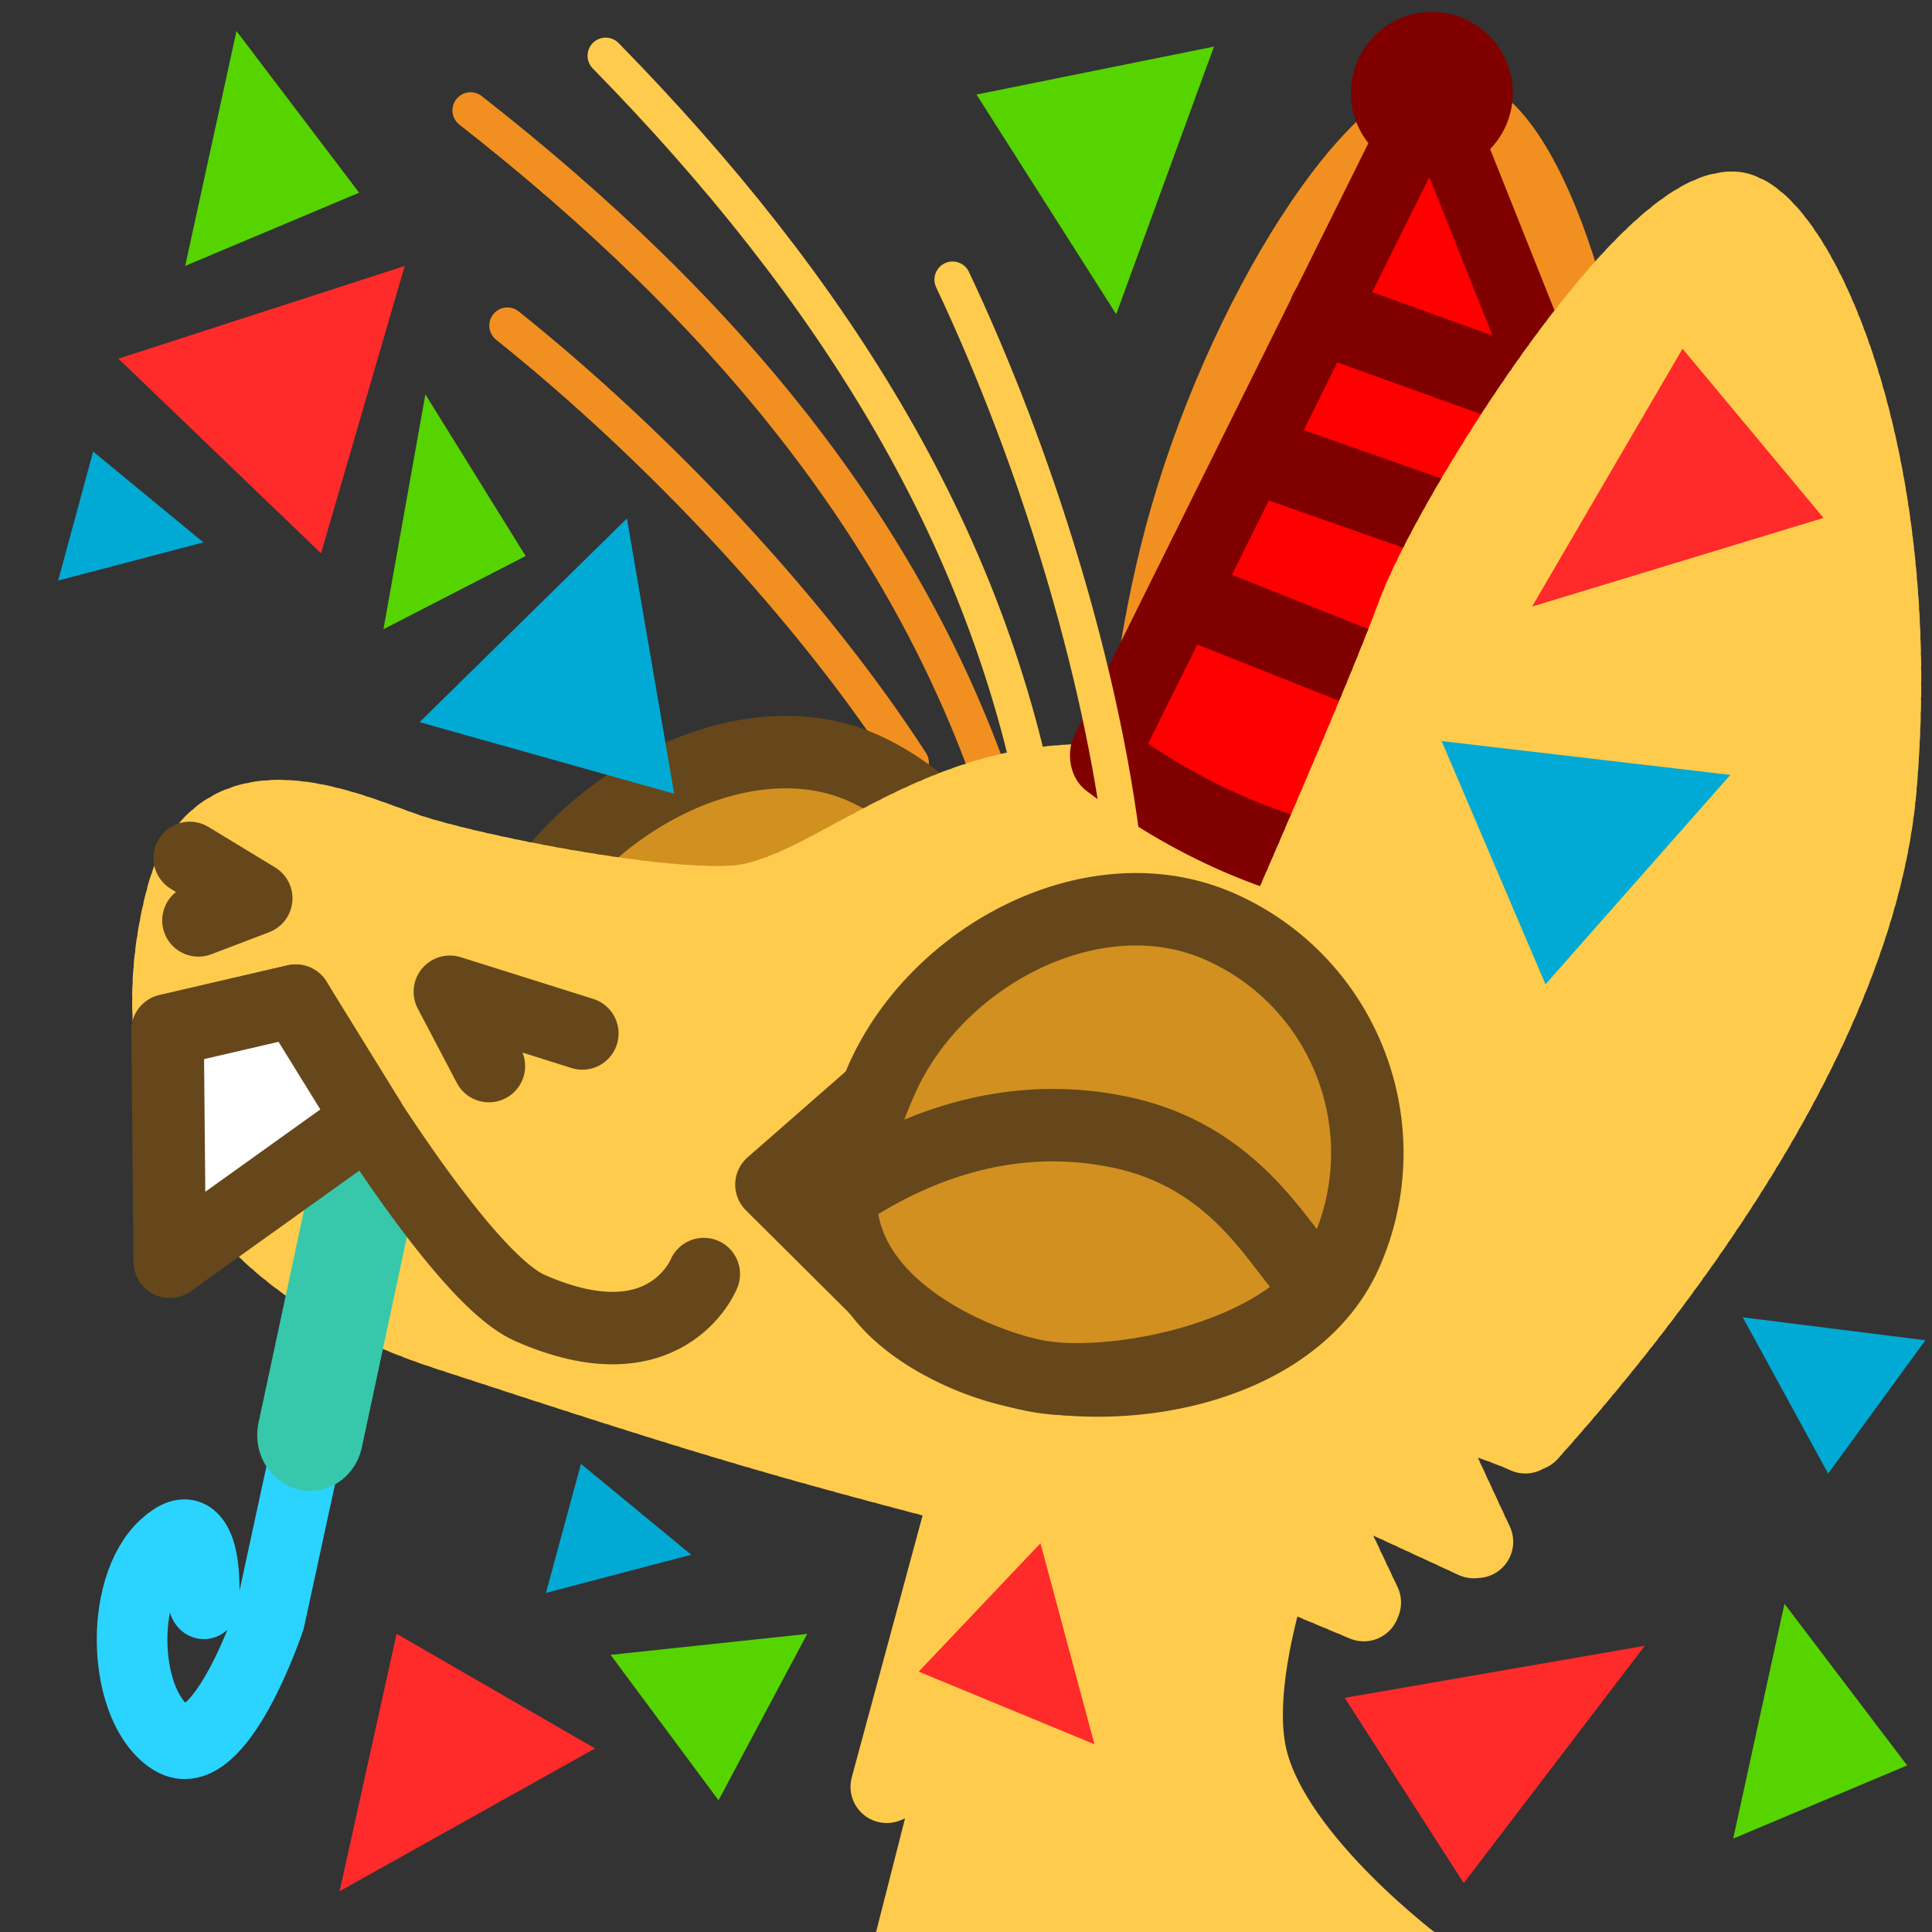 <?xml version="1.0" encoding="UTF-8" standalone="no"?>
<!-- Created with Inkscape (http://www.inkscape.org/) -->

<svg
   version="1.1"
   id="svg824"
   width="1706.667"
   height="1706.667"
   viewBox="0 0 1706.667 1706.667"
   sodipodi:docname="ying_party.svg"
   inkscape:version="1.1 (c68e22c387, 2021-05-23)"
   inkscape:export-filename="D:\Pictures\yingmotes\ying_look_up.png"
   inkscape:export-xdpi="72"
   inkscape:export-ydpi="72"
   xmlns:inkscape="http://www.inkscape.org/namespaces/inkscape"
   xmlns:sodipodi="http://sodipodi.sourceforge.net/DTD/sodipodi-0.dtd"
   xmlns="http://www.w3.org/2000/svg"
   xmlns:svg="http://www.w3.org/2000/svg">
  <rect x="0" y="0" width="1706.667" height="1706.667" fill="#333333" stroke="none"/>
  <defs
     id="defs828" />
  <sodipodi:namedview
     id="namedview826"
     pagecolor="#ffffff"
     bordercolor="#666666"
     borderopacity="1.0"
     inkscape:pageshadow="2"
     inkscape:pageopacity="0.0"
     inkscape:pagecheckerboard="0"
     showgrid="false"
     inkscape:zoom="0.32026963"
     inkscape:cx="958.56732"
     inkscape:cy="925.78244"
     inkscape:window-width="1920"
     inkscape:window-height="1001"
     inkscape:window-x="-9"
     inkscape:window-y="-9"
     inkscape:window-maximized="1"
     inkscape:current-layer="g12988" />
  <g
     id="layer1"
     inkscape:label="Ying"
     style="display:inline"
     inkscape:groupmode="layer">
    <path
       style="display:none;fill:#123456;stroke:#123456;stroke-width:64;stroke-linecap:round;stroke-linejoin:round;-inkscape-stroke:none;paint-order:fill markers stroke;stop-color:#000000"
       d="m 1298.031,865.098 c 70.798,131.454 185.382,239.025 198.706,401.828 -29.438,-19.135 -55.932,-14.719 -79.483,13.247 91.022,54.7 58.514,175.917 81.69,267.15 l -99.353,6.624 c 66.759,58.919 81.773,128.186 90.522,198.706 l -494.507,2.208 c -24.38,-41.481 23.115,-208.563 66.236,-227.044 0,0 3.379,-20.015 -75.353,-9.455 C 1015.23,1271.09 1172.184,1096.186 1298.031,865.098 Z"
       id="path3091"
       sodipodi:nodetypes="cccccccccc"
       inkscape:label="mane" />
    <path
       style="opacity:1;fill:#ffcb4c;fill-opacity:1;stroke:#ffcb4c;stroke-width:64;stroke-linecap:round;stroke-linejoin:round;stroke-miterlimit:4;stroke-dasharray:none;stroke-dashoffset:0;stroke-opacity:1;paint-order:fill markers stroke;stop-color:#000000"
       d="m 848.093,1338.888 -64.785,239.508 62.822,-25.521 -51.043,200.244 459.384,-15.705 c 0,0 -127.607,-94.233 -149.202,-184.539 -21.595,-90.306 51.043,-253.25 51.043,-253.25 z"
       id="path3340"
       inkscape:label="neck" />
    <g
       id="g12988"
       inkscape:label="head"
       transform="rotate(25.753,1095.125,1162.537)">
      <path
         style="display:inline;fill:none;fill-opacity:1;stroke:#f19020;stroke-width:32;stroke-linecap:round;stroke-linejoin:round;stroke-miterlimit:4;stroke-dasharray:none;stroke-dashoffset:0;stroke-opacity:1;paint-order:fill markers stroke;stop-color:#000000"
         d="m 132.335,655.572 c 168.038,38.599 351.403,109.399 488.714,193.001"
         id="path6280-0-6"
         sodipodi:nodetypes="cc"
         inkscape:label="eyelash left small"
         inkscape:transform-center-x="215.61782"
         inkscape:transform-center-y="-131.70666" />
      <path
         style="display:inline;fill:none;fill-opacity:1;stroke:#f19020;stroke-width:32;stroke-linecap:round;stroke-linejoin:round;stroke-miterlimit:4;stroke-dasharray:none;stroke-dashoffset:0;stroke-opacity:1;paint-order:fill markers stroke;stop-color:#000000"
         d="M 20.406,498.498 C 298.805,559.218 545.058,668.155 728.973,870.599"
         id="path6280-3"
         sodipodi:nodetypes="cc"
         inkscape:label="eyelash left big"
         inkscape:transform-center-x="285.98351"
         inkscape:transform-center-y="-231.7491" />
      <g
         id="g12997"
         inkscape:label="left eye"
         style="fill:#d19020;fill-opacity:1"
         transform="translate(-121.887,27.6)">
        <path
           id="path1915-9"
           style="display:inline;fill:#d19020;stroke:#65471b;stroke-width:64;stroke-linecap:round;stroke-linejoin:round;paint-order:fill markers stroke;stop-color:#000000;fill-opacity:1"
           inkscape:label="lefteye"
           d="m 930.686,1061.856 c 10e-6,120.717 -155.86,218.577 -276.577,218.577 -120.717,0 -160.577,-55.86 -160.577,-176.577 0,-120.717 97.86,-260.577 218.577,-260.577 120.717,0 218.577,97.86 218.577,218.577 z"
           sodipodi:nodetypes="sssss" />
      </g>
      <path
         style="display:inline;opacity:1;fill:#f19020;fill-opacity:1;stroke:#f19020;stroke-width:64;stroke-linecap:round;stroke-miterlimit:4;stroke-dasharray:none;stroke-dashoffset:0;stroke-opacity:1;paint-order:fill markers stroke;stop-color:#000000"
         d="m 868.074,901.112 c 0,0 -84.502,-155.797 -119.004,-335.242 -37.955,-197.408 -10.424,-425.506 55.35,-444.943 65.774,-19.437 216.874,147.796 275.615,277.104 58.741,129.308 94.285,435.927 94.285,435.927 z"
         id="path1640"
         inkscape:label="left ear"
         sodipodi:nodetypes="cssscc"
         inkscape:transform-center-x="57.917466"
         inkscape:transform-center-y="-261.97304" />
      <path
         id="path1148"
         style="display:inline;opacity:1;fill:#ffcb4c;stroke:#ffcb4c;stroke-width:64;stroke-linecap:round;stroke-linejoin:round;stroke-miterlimit:4;stroke-dasharray:6.4, 6.4;stroke-dashoffset:0;stroke-opacity:1;paint-order:fill markers stroke;stop-color:#000000"
         inkscape:label="head"
         d="m 1299.055,1153.559 c 0,0 -0.108,-10.821 -0.951,-28.418 -0.422,-8.799 -1.026,-19.291 -1.895,-30.973 -0.869,-11.681 -2,-24.552 -3.473,-38.105 -1.473,-13.553 -3.289,-27.788 -5.523,-42.201 -2.235,-14.413 -4.889,-29.005 -8.043,-43.268 -1.577,-7.131 -3.279,-14.182 -5.115,-21.086 -1.836,-6.904 -3.807,-13.662 -5.922,-20.213 -2.115,-6.551 -4.373,-12.892 -6.787,-18.963 -2.414,-6.071 -4.983,-11.87 -7.715,-17.334 -2.732,-5.464 -5.935,-10.786 -9.539,-15.961 -3.604,-5.175 -7.611,-10.205 -11.949,-15.084 -4.338,-4.879 -9.007,-9.609 -13.94,-14.186 -4.932,-4.576 -10.126,-8.999 -15.514,-13.266 -5.387,-4.266 -10.967,-8.375 -16.67,-12.324 -5.703,-3.949 -11.53,-7.738 -17.41,-11.363 -11.761,-7.251 -23.737,-13.847 -35.371,-19.76 -11.634,-5.913 -22.926,-11.142 -33.32,-15.66 -10.395,-4.519 -19.891,-8.326 -27.934,-11.395 -16.085,-6.137 -26.354,-9.318 -26.354,-9.318 -106.831,-15.988 -232.175,6.969 -312.625,60.014 -101.267,66.77 -136.887,176.629 -198.707,211.955 -61.82,35.325 -225.2,77.273 -280.396,83.897 -55.196,6.623 -183.25,6.625 -161.172,123.641 22.078,117.016 112.599,282.605 377.541,247.279 264.942,-35.326 313.515,-44.157 536.508,-88.314 22.897,-4.534 53.848,-18.32 86.828,-36.947 l 213.871,-11.428 -92.926,-75.256 c 5.358,-4.84 10.6,-9.718 15.633,-14.637 l 142.076,-2.375 -84.881,-69.668 c 3.481,-6.554 6.481,-13.021 8.627,-19.307 1.052,-3.082 2.033,-6.627 3.047,-9.977 z" />
      <path
         style="display:none;fill:#123456;stroke:#123456;stroke-width:64;stroke-linecap:round;stroke-linejoin:round;-inkscape-stroke:none;paint-order:fill markers stroke;stop-color:#000000"
         d="M 880.931,744.045 C 763.916,771.643 622.613,916.257 622.613,916.257 620.953,833.211 611.28,749.437 735.213,677.809 c -124.695,-7.457 -249.288,-15.117 -408.452,46.365 0,0 303.226,-263.622 490.142,-280.397 172.212,-15.455 264.942,37.533 264.942,37.533 -0.192,-45.683 -31.458,-88.259 -90.522,-128.055 0,0 295.852,97.145 333.385,194.291 37.533,97.145 28.702,167.796 28.702,167.796 l -243.752,34.923 c 0,0 -111.711,-33.819 -228.727,-6.221 z"
         id="path1637"
         sodipodi:nodetypes="zcccsccsccz"
         inkscape:label="top hair" />
      <g
         id="g1185"
         transform="matrix(0.826,0.005,0.142,0.925,84.709,51.483)"
         style="stroke-width:1.145">
        <path
           style="fill:#ff0000;stroke:#800000;stroke-width:73.275;stroke-linecap:round;stroke-linejoin:round;paint-order:fill markers stroke;stop-color:#000000"
           id="path864"
           transform="rotate(-30.521)"
           sodipodi:type="arc"
           sodipodi:cx="681.05121"
           sodipodi:cy="477.3006"
           sodipodi:rx="719.70605"
           sodipodi:ry="719.70605"
           sodipodi:start="1.2904781"
           sodipodi:end="2.285888"
           sodipodi:arc-type="slice"
           d="M 880.166,1168.915 A 719.706,719.706 0 0 1 209.15,1020.702 L 681.051,477.301 Z" />
        <path
           style="fill:#ff0000;stroke:#800000;stroke-width:73.275;stroke-linecap:round;stroke-linejoin:round;paint-order:fill markers stroke;stop-color:#000000"
           d="M 785.006,302.203 1036.722,277.839"
           id="path1220" />
        <path
           style="fill:#ff0000;stroke:#800000;stroke-width:73.275;stroke-linecap:round;stroke-linejoin:round;paint-order:fill markers stroke;stop-color:#000000"
           d="M 768.967,448.609 1171.752,406.834"
           id="path1222" />
        <path
           style="fill:#ff0000;stroke:#800000;stroke-width:73.275;stroke-linecap:round;stroke-linejoin:round;paint-order:fill markers stroke;stop-color:#000000"
           d="M 738.866,601.799 1351.856,559.946"
           id="path1224" />
      </g>
      <g
         id="g2587"
         transform="matrix(0.598,0.732,-0.686,0.588,1092.502,357.113)"
         style="stroke-width:1.082">
        <path
           style="fill:none;stroke:#2ad4ff;stroke-width:69.252;stroke-linecap:round;stroke-linejoin:round;stroke-miterlimit:4;stroke-dasharray:none;paint-order:fill markers stroke;stop-color:#000000"
           d="m 296.595,1352.847 393.128,200.431 c 0,0 122.992,81.402 84.681,120.718 -38.311,39.316 -147.178,17.383 -174.215,-36.62 -27.038,-54.004 59.008,-25.153 59.008,-25.153"
           id="path1584"
           sodipodi:nodetypes="ccssc" />
        <path
           style="fill:#00ffcc;stroke:#37c8ab;stroke-width:103.878;stroke-linecap:round;stroke-linejoin:round;stroke-miterlimit:4;stroke-dasharray:none;paint-order:fill markers stroke;stop-color:#000000"
           d="m 296.595,1352.847 237.311,120.195"
           id="path2218"
           sodipodi:nodetypes="cc" />
      </g>
      <path
         id="path13483"
         style="display:inline;opacity:1;fill:#ffcb4c;stroke:#ffcb4c;stroke-width:64;stroke-linecap:round;stroke-linejoin:round;stroke-miterlimit:4;stroke-dasharray:6.4, 6.4;stroke-dashoffset:0;stroke-opacity:1;paint-order:fill markers stroke;stop-color:#000000"
         inkscape:label="right ear"
         d="M 1062.595,91.268 C 989.557,122.619 954.613,447.625 963.413,537.49 c 7.835,80.01 15.394,286.662 17.485,345.246 83.115,361.997 268.1,269.301 390.211,266.574 42.648,-146.21 110.852,-444.793 30.905,-653.528 C 1292.556,209.998 1109.959,70.937 1062.595,91.268 Z"
         sodipodi:nodetypes="ssccss"
         inkscape:transform-center-x="25.537722"
         inkscape:transform-center-y="-383.92116" />
      <g
         id="g13003"
         inkscape:label="face">
        <path
           style="opacity:1;fill:none;fill-opacity:1;stroke:#65471b;stroke-width:64;stroke-linecap:round;stroke-linejoin:round;stroke-miterlimit:4;stroke-dasharray:none;stroke-dashoffset:0;stroke-opacity:1;paint-order:fill markers stroke;stop-color:#000000"
           d="m 83.898,1201.07 68.443,6.623 -37.533,39.741"
           id="path2163"
           inkscape:label="left nostril" />
        <path
           style="opacity:1;fill:none;fill-opacity:1;stroke:#65471b;stroke-width:64;stroke-linecap:round;stroke-linejoin:round;stroke-miterlimit:4;stroke-dasharray:none;stroke-dashoffset:0;stroke-opacity:1;paint-order:fill markers stroke;stop-color:#000000"
           d="m 401.828,1251.85 -59.612,-44.157 121.432,-17.663"
           id="path2198"
           inkscape:label="right nostril" />
        <path
           style="opacity:1;fill:none;fill-opacity:1;stroke:#65471b;stroke-width:64;stroke-linecap:round;stroke-linejoin:round;stroke-miterlimit:4;stroke-dasharray:none;stroke-dashoffset:0;stroke-opacity:1;paint-order:fill markers stroke;stop-color:#000000"
           d="m 132.471,1346.787 90.522,-72.859 c 0,0 227.99,157.194 304.174,154.641 131.805,-4.416 125.469,-93.736 125.469,-93.736"
           id="path2200"
           sodipodi:nodetypes="ccsc"
           inkscape:label="mouf" />
        <path
           style="opacity:1;fill:#ffffff;fill-opacity:1;stroke:#65471b;stroke-width:64;stroke-linecap:round;stroke-linejoin:round;stroke-miterlimit:4;stroke-dasharray:none;stroke-dashoffset:0;stroke-opacity:1;paint-order:fill markers stroke;stop-color:#000000"
           d="m 222.993,1530.039 -90.522,-183.251 90.522,-72.859 103.769,66.235 z"
           id="path2202"
           sodipodi:nodetypes="ccccc"
           inkscape:label="toof" />
      </g>
      <path
         style="opacity:1;fill:none;fill-opacity:1;stroke:#ffcb4c;stroke-width:32;stroke-linecap:round;stroke-linejoin:round;stroke-miterlimit:4;stroke-dasharray:none;stroke-dashoffset:0;stroke-opacity:1;paint-order:fill markers stroke;stop-color:#000000"
         d="m 106.947,403.176 c 268.009,96.768 497.817,237.111 653.542,461.963"
         id="path6280"
         sodipodi:nodetypes="cc"
         inkscape:label="eyelash right big"
         inkscape:transform-center-x="258.59617"
         inkscape:transform-center-y="-273.28904" />
      <path
         style="display:inline;fill:none;fill-opacity:1;stroke:#ffcb4c;stroke-width:32;stroke-linecap:round;stroke-linejoin:round;stroke-miterlimit:4;stroke-dasharray:none;stroke-dashoffset:0;stroke-opacity:1;paint-order:fill markers stroke;stop-color:#000000"
         d="M 468.853,448.151 C 602.884,556.605 736.549,700.72 823.216,836.118"
         id="path6280-0"
         sodipodi:nodetypes="cc"
         inkscape:label="eyelash right small"
         inkscape:transform-center-x="130.7821"
         inkscape:transform-center-y="-205.78314" />
      <circle
         style="fill:#800000;stroke:none;stroke-width:64;stroke-linecap:round;stroke-linejoin:round;paint-order:fill markers stroke;stop-color:#000000"
         id="path1334"
         cx="650.975"
         cy="442.463"
         transform="rotate(-25.753)"
         r="71.502" />
      <g
         id="g12993"
         inkscape:label="right eye"
         transform="rotate(-1.743,1050.355,898.881)"
         style="display:inline;fill:#d19020;fill-opacity:1">
        <path
           style="opacity:1;fill:#d19020;fill-opacity:1;stroke:#65471b;stroke-width:64;stroke-linecap:round;stroke-linejoin:round;stroke-miterlimit:4;stroke-dasharray:none;stroke-dashoffset:0;stroke-opacity:1;paint-order:fill markers stroke;stop-color:#000000"
           d="m 661.976,1226.049 53.367,-115.501 86.531,168.711 z"
           id="path7852"
           inkscape:label="eyenub"
           sodipodi:nodetypes="cccc" />
        <path
           id="path1915"
           style="opacity:1;fill:#d19020;fill-opacity:1;stroke:#65471b;stroke-width:64;stroke-linecap:round;stroke-linejoin:round;paint-order:fill markers stroke;stop-color:#000000"
           inkscape:label="righteye"
           d="m 1150.289,1075.222 c 0,120.717 -151.86,218.577 -272.577,218.577 -120.717,0 -164.577,-71.86 -164.577,-192.577 -2e-5,-120.717 97.86,-244.577 218.577,-244.577 120.717,-2e-5 218.577,97.86 218.577,218.577 z"
           sodipodi:nodetypes="sssss" />
        <path
           id="path1749"
           style="display:inline;fill:#d19020;fill-opacity:1;stroke:#65471b;stroke-width:64;stroke-linecap:round;stroke-linejoin:round;-inkscape-stroke:none;paint-order:fill markers stroke;stop-color:#000000"
           d="m 925.783,1058.14 c -111.901,23.517 -174.601,104.195 -204.103,151.674 39.968,93.965 177.1,86.881 225.006,74.903 60.343,-15.087 171.346,-89.012 196.729,-172.482 -38.486,-7.457 -105.731,-77.613 -217.633,-54.096 z"
           inkscape:label="right lid"
           sodipodi:nodetypes="zcscz" />
      </g>
    </g>
  </g>
  <g
     inkscape:groupmode="layer"
     id="layer2"
     inkscape:label="confetti">
    <path
       style="display:inline;fill:#ff2a2a;fill-opacity:1;stroke:none;stroke-width:96.001;stroke-linecap:round;stroke-linejoin:round;stroke-miterlimit:4;stroke-dasharray:none;paint-order:fill markers stroke;stop-color:#000000"
       d="M 104.599,316.825 283.583,488.778 357.511,234.942 Z"
       id="path4733" />
    <path
       style="display:inline;fill:#ff2a2a;fill-opacity:1;stroke:none;stroke-width:96;stroke-linecap:round;stroke-linejoin:round;stroke-miterlimit:4;stroke-dasharray:none;paint-order:fill markers stroke;stop-color:#000000"
       d="m 1187.878,1499.819 105.155,163.655 159.92,-209.631 z"
       id="path4733-2" />
    <path
       style="display:inline;fill:#ff2a2a;fill-opacity:1;stroke:none;stroke-width:96;stroke-linecap:round;stroke-linejoin:round;stroke-miterlimit:4;stroke-dasharray:none;paint-order:fill markers stroke;stop-color:#000000"
       d="M 1610.81,457.518 1486.287,308.07 1353.422,535.812 Z"
       id="path4733-2-5" />
    <path
       style="display:inline;fill:#55d400;fill-opacity:1;stroke:none;stroke-width:96;stroke-linecap:round;stroke-linejoin:round;stroke-miterlimit:4;stroke-dasharray:none;paint-order:fill markers stroke;stop-color:#000000"
       d="M 862.59,83.527 986.019,277.555 1072.382,41.157 Z"
       id="path4733-2-7" />
    <path
       style="display:inline;fill:#ff2a2a;fill-opacity:1;stroke:none;stroke-width:96;stroke-linecap:round;stroke-linejoin:round;stroke-miterlimit:4;stroke-dasharray:none;paint-order:fill markers stroke;stop-color:#000000"
       d="m 811.561,1476.677 155.214,64.091 -47.668,-177.497 z"
       id="path4733-2-7-7" />
    <path
       style="display:inline;fill:#55d400;fill-opacity:1;stroke:none;stroke-width:96.001;stroke-linecap:round;stroke-linejoin:round;stroke-miterlimit:4;stroke-dasharray:none;paint-order:fill markers stroke;stop-color:#000000"
       d="m 539.383,1461.851 95.336,128.469 78.345,-146.966 z"
       id="path4733-2-7-8" />
    <path
       style="display:inline;fill:#55d400;fill-opacity:1;stroke:none;stroke-width:96;stroke-linecap:round;stroke-linejoin:round;stroke-miterlimit:4;stroke-dasharray:none;paint-order:fill markers stroke;stop-color:#000000"
       d="m 1531.048,1624.166 153.655,-64.642 -108.345,-142.812 z"
       id="path4733-2-7-88"
       sodipodi:nodetypes="cccc" />
    <path
       style="display:inline;fill:#55d400;fill-opacity:1;stroke:none;stroke-width:96;stroke-linecap:round;stroke-linejoin:round;stroke-miterlimit:4;stroke-dasharray:none;paint-order:fill markers stroke;stop-color:#000000"
       d="M 163.595,234.866 317.25,170.224 208.905,27.413 Z"
       id="path4733-2-7-88-1"
       sodipodi:nodetypes="cccc" />
    <path
       style="display:inline;fill:#55d400;fill-opacity:1;stroke:none;stroke-width:96;stroke-linecap:round;stroke-linejoin:round;stroke-miterlimit:4;stroke-dasharray:none;paint-order:fill markers stroke;stop-color:#000000"
       d="m 338.741,555.826 125.583,-64.642 -88.551,-142.812 z"
       id="path4733-2-7-88-1-4"
       sodipodi:nodetypes="cccc" />
    <path
       style="display:inline;fill:#ff2a2a;fill-opacity:1;stroke:none;stroke-width:96;stroke-linecap:round;stroke-linejoin:round;stroke-miterlimit:4;stroke-dasharray:none;paint-order:fill markers stroke;stop-color:#000000"
       d="M 300.021,1670.621 525.642,1544.508 350.328,1443.214 Z"
       id="path4733-0"
       inkscape:transform-center-x="14.75846"
       inkscape:transform-center-y="-5.8283216"
       sodipodi:nodetypes="cccc" />
    <path
       style="display:inline;fill:#00aad4;fill-opacity:1;stroke:none;stroke-width:96;stroke-linecap:round;stroke-linejoin:round;stroke-miterlimit:4;stroke-dasharray:none;paint-order:fill markers stroke;stop-color:#000000"
       d="M 370.623,637.936 595.538,701.173 553.803,457.997 Z"
       id="path4733-2-7-9" />
    <path
       style="display:inline;fill:#00aad4;fill-opacity:1;stroke:none;stroke-width:96;stroke-linecap:round;stroke-linejoin:round;stroke-miterlimit:4;stroke-dasharray:none;paint-order:fill markers stroke;stop-color:#000000"
       d="m 1273.485,654.639 91.767,214.86 163.263,-184.991 z"
       id="path4733-2-7-9-3" />
    <path
       style="display:inline;fill:#00aad4;fill-opacity:1;stroke:none;stroke-width:96;stroke-linecap:round;stroke-linejoin:round;stroke-miterlimit:4;stroke-dasharray:none;paint-order:fill markers stroke;stop-color:#000000"
       d="m 1614.916,1301.703 85.903,-117.76 -161.316,-20.267 z"
       id="path4733-2-7-9-4" />
    <path
       style="display:inline;fill:#00aad4;fill-opacity:1;stroke:none;stroke-width:96.001;stroke-linecap:round;stroke-linejoin:round;stroke-miterlimit:4;stroke-dasharray:none;paint-order:fill markers stroke;stop-color:#000000"
       d="m 482.275,1407.114 128.33,-33.722 -97.413,-80.245 z"
       id="path4733-2-7-9-4-5" />
    <path
       style="display:inline;fill:#00aad4;fill-opacity:1;stroke:none;stroke-width:96.001;stroke-linecap:round;stroke-linejoin:round;stroke-miterlimit:4;stroke-dasharray:none;paint-order:fill markers stroke;stop-color:#000000"
       d="M 51.363,512.849 179.692,479.127 82.28,398.882 Z"
       id="path4733-2-7-9-4-5-2" />
  </g>
</svg>
